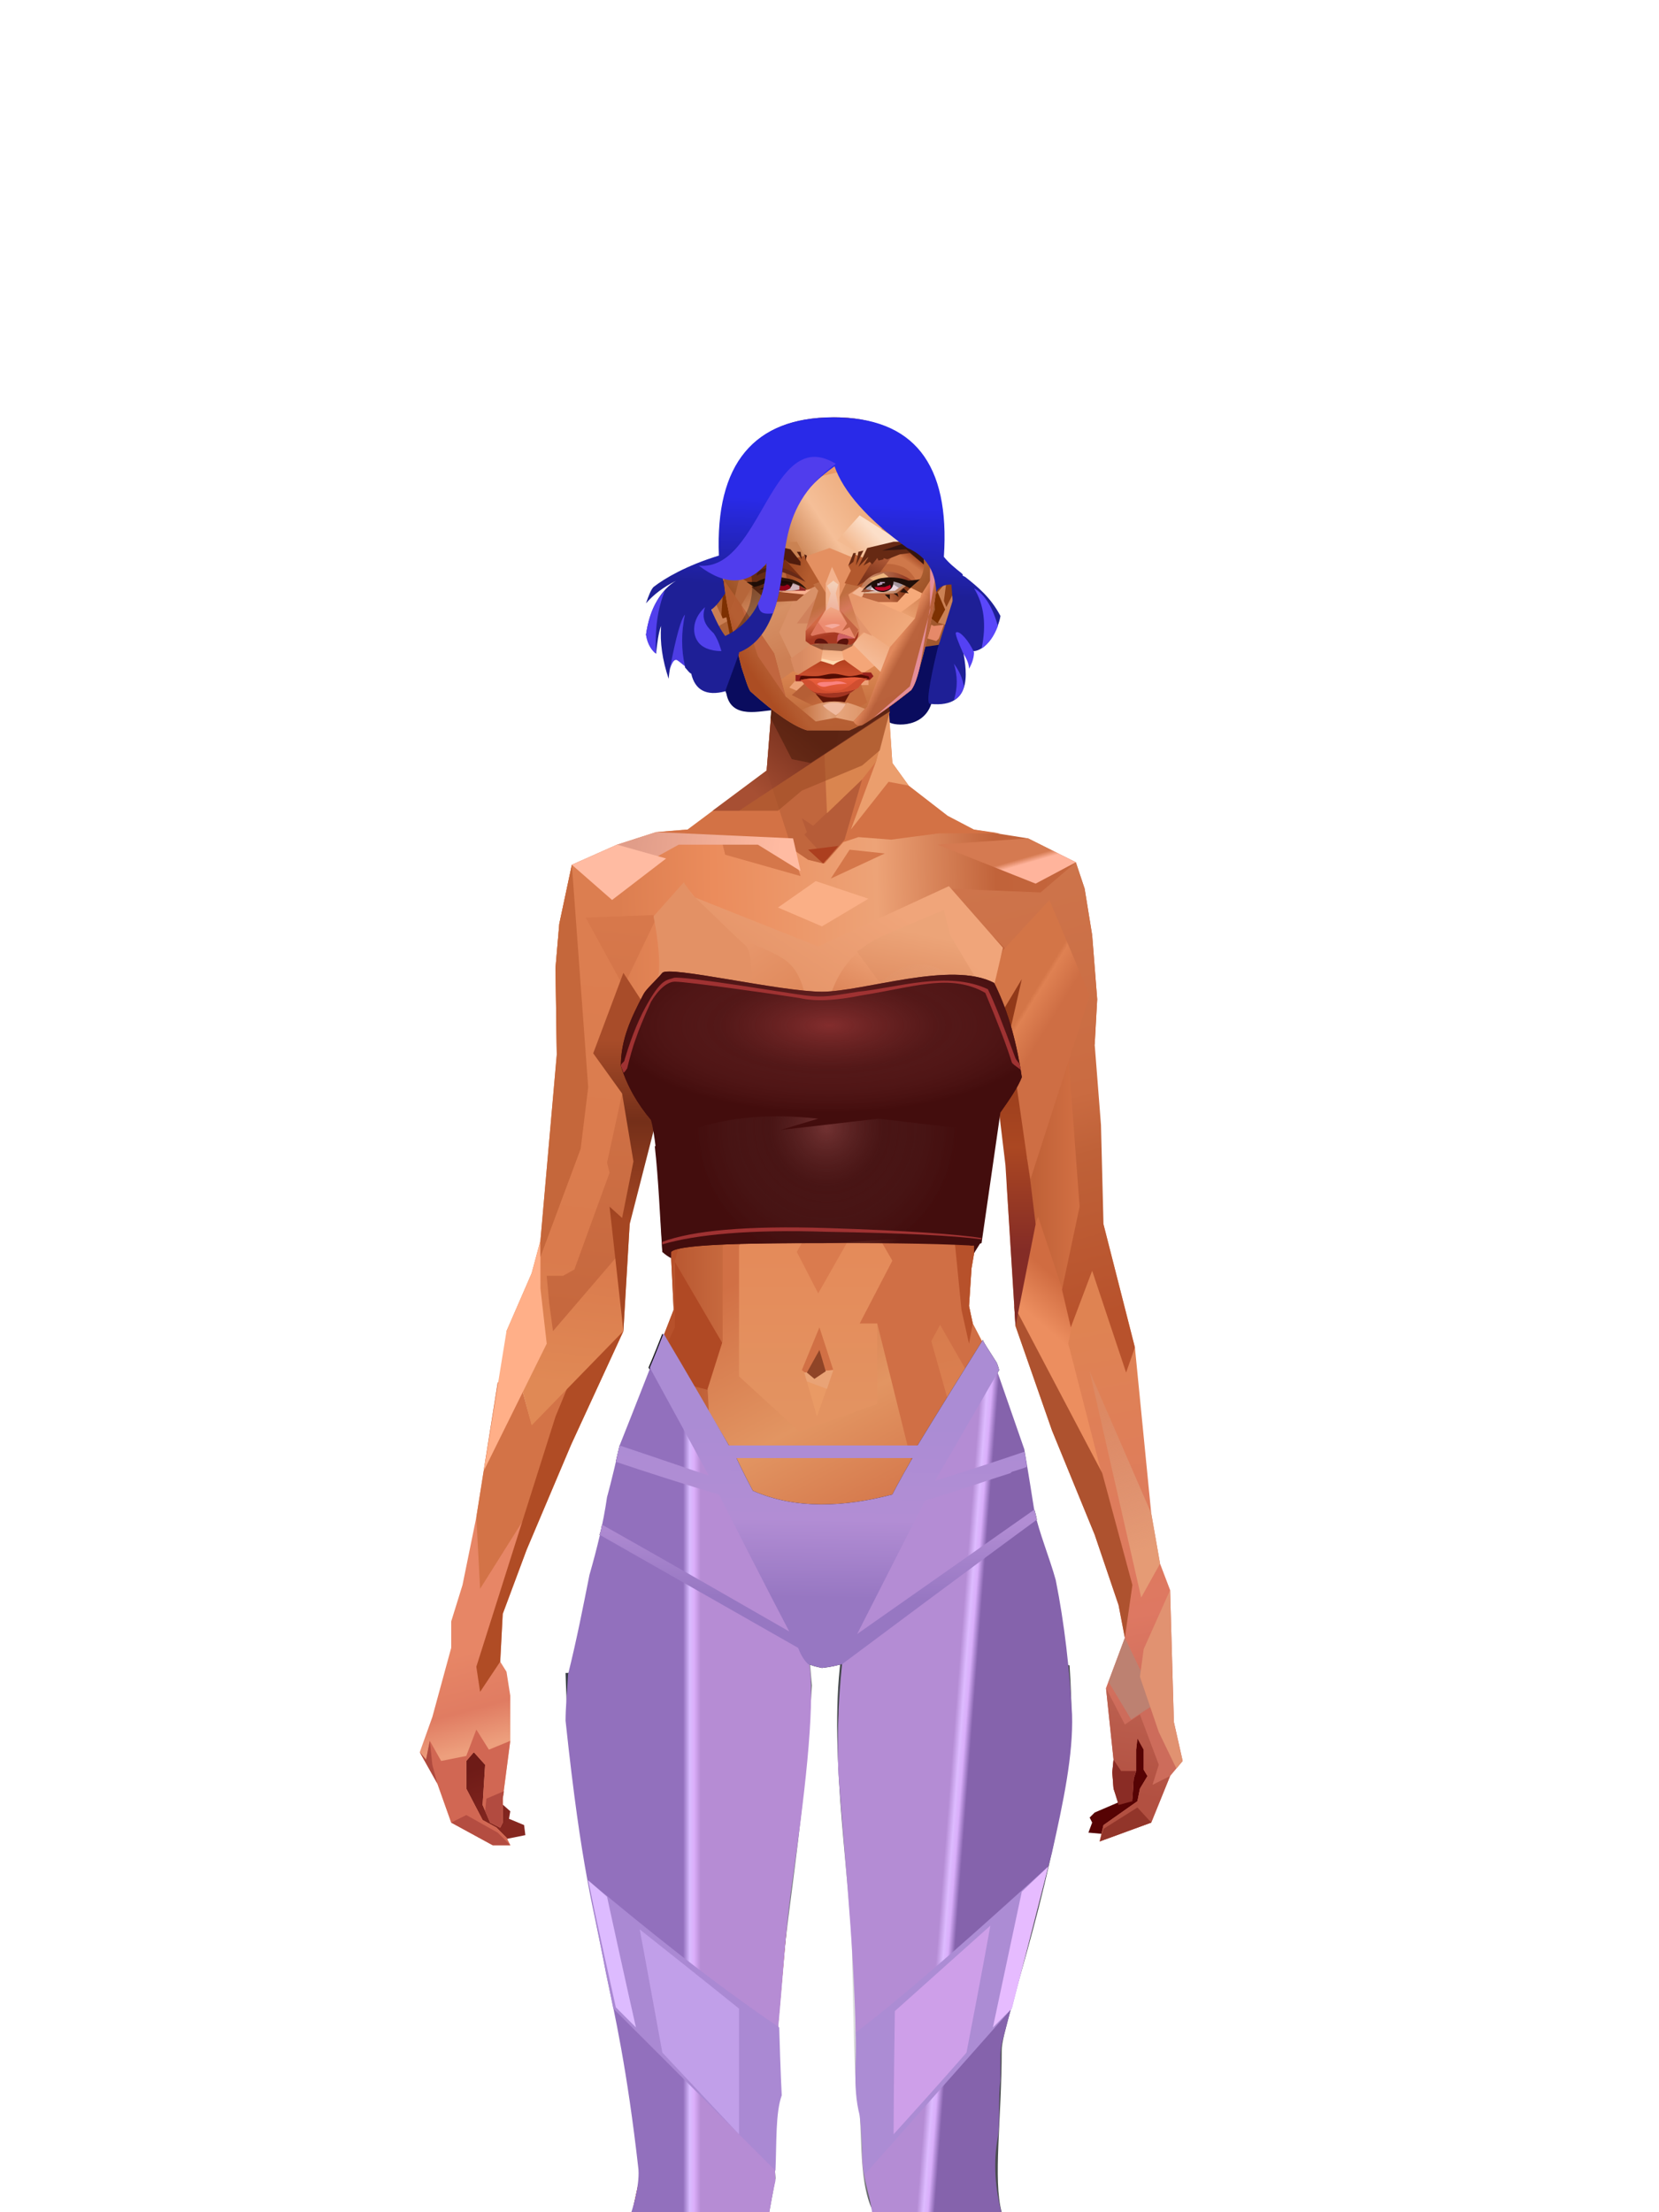 <?xml version="1.0" encoding="UTF-8"?>
<svg xmlns="http://www.w3.org/2000/svg" xmlns:xlink="http://www.w3.org/1999/xlink" width="1320px" height="1760px" viewBox="0 0 1320 1760" version="1.1">
<defs>




</defs>

<defs>
</defs>
<path d="M 581 483 C 571 509 570 532 578 552 C 582 573 606 565 616 565 C 659 573 663 575 707 574 C 708 577 734 581 741 560 C 749 533 750 502 743 469 L 581 483 Z" fill="#0a0c5e" id="id-female-5_56_hat_hair_poof_back-0">
</path>
<defs>
<linearGradient x1="100%" y1="46%" x2="12%" y2="47%" id="id-female-6.6_base_4-0">
<stop stop-color="#c5663d" offset="0%">
</stop>
<stop stop-color="#c1633a" offset="21%">
</stop>
<stop stop-color="#eda377" offset="46%">
</stop>
<stop stop-color="#eb8c5c" offset="80%">
</stop>
<stop stop-color="#dc7e50" offset="100%">
</stop>
</linearGradient>
<linearGradient x1="53%" y1="81%" x2="50%" y2="21%" id="id-female-6.6_base_4-1">
<stop stop-color="#cd6c5b" offset="0%">
</stop>
<stop stop-color="#de7862" offset="24%">
</stop>
<stop stop-color="#df8352" offset="100%">
</stop>
</linearGradient>
<linearGradient x1="52%" y1="-4%" x2="46%" y2="70%" id="id-female-6.6_base_4-2">
<stop stop-color="#be6352" offset="0%">
</stop>
<stop stop-color="#b25041" offset="100%">
</stop>
</linearGradient>
<linearGradient x1="46%" y1="43%" x2="15%" y2="43%" id="id-female-6.6_base_4-3">
<stop stop-color="#df8655" offset="0%">
</stop>
<stop stop-color="#b95831" offset="100%">
</stop>
</linearGradient>
<linearGradient x1="54%" y1="37%" x2="12%" y2="72%" id="id-female-6.6_base_4-4">
<stop stop-color="#3c050a" offset="0%">
</stop>
<stop stop-color="#9a4336" offset="100%">
</stop>
</linearGradient>
<linearGradient x1="40%" y1="14%" x2="61%" y2="85%" id="id-female-6.6_base_4-5">
<stop stop-color="#6e1b17" offset="0%">
</stop>
<stop stop-color="#852720" offset="100%">
</stop>
</linearGradient>
<linearGradient x1="27%" y1="47%" x2="91%" y2="49%" id="id-female-6.6_base_4-6">
<stop stop-color="#e19d89" offset="0%">
</stop>
<stop stop-color="#ffbba2" offset="100%">
</stop>
</linearGradient>
<linearGradient x1="47%" y1="60%" x2="49%" y2="79%" id="id-female-6.6_base_4-7">
<stop stop-color="#e78666" offset="0%">
</stop>
<stop stop-color="#e07c62" offset="60%">
</stop>
<stop stop-color="#ed9f7d" offset="100%">
</stop>
</linearGradient>
<linearGradient x1="29%" y1="56%" x2="69%" y2="53%" id="id-female-6.6_base_4-8">
<stop stop-color="#d47d53" offset="0%">
</stop>
<stop stop-color="#c86443" offset="8%">
</stop>
<stop stop-color="#d9774f" offset="18%">
</stop>
<stop stop-color="#d26b50" offset="38%">
</stop>
<stop stop-color="#d1694c" offset="65%">
</stop>
<stop stop-color="#cd6944" offset="81%">
</stop>
<stop stop-color="#be5b3f" offset="100%">
</stop>
</linearGradient>
<linearGradient x1="47%" y1="45%" x2="54%" y2="46%" id="id-female-6.6_base_4-9">
<stop stop-color="#d26a4c" offset="0%">
</stop>
<stop stop-color="#c96947" offset="62%">
</stop>
<stop stop-color="#bc5b3a" offset="77%">
</stop>
<stop stop-color="#d18459" offset="100%">
</stop>
</linearGradient>
<linearGradient x1="51%" y1="7%" x2="50%" y2="100%" id="id-female-6.6_base_4-10">
<stop stop-color="#d26c48" offset="0%">
</stop>
<stop stop-color="#e28f6d" offset="75%">
</stop>
<stop stop-color="#da876b" offset="100%">
</stop>
</linearGradient>
<linearGradient x1="51%" y1="11%" x2="49%" y2="93%" id="id-female-6.6_base_4-11">
<stop stop-color="#dc7e50" offset="0%">
</stop>
<stop stop-color="#da7b4d" offset="73%">
</stop>
<stop stop-color="#e08955" offset="100%">
</stop>
</linearGradient>
<linearGradient x1="51%" y1="-5%" x2="48%" y2="96%" id="id-female-6.6_base_4-12">
<stop stop-color="#d8794c" offset="0%">
</stop>
<stop stop-color="#c6683e" offset="100%">
</stop>
</linearGradient>
<linearGradient x1="50%" y1="19%" x2="50%" y2="69%" id="id-female-6.6_base_4-13">
<stop stop-color="#a84c29" offset="0%">
</stop>
<stop stop-color="#742f19" offset="45%">
</stop>
<stop stop-color="#a54622" offset="100%">
</stop>
</linearGradient>
<linearGradient x1="46%" y1="74%" x2="39%" y2="35%" id="id-female-6.6_base_4-14">
<stop stop-color="#b04f3a" offset="0%">
</stop>
<stop stop-color="#c6644a" offset="51%">
</stop>
<stop stop-color="#9f5738" offset="100%" stop-opacity="0">
</stop>
</linearGradient>
<linearGradient x1="46%" y1="16%" x2="49%" y2="82%" id="id-female-6.6_base_4-15">
<stop stop-color="#9b473d" offset="0%" stop-opacity="0.186">
</stop>
<stop stop-color="#5f2520" offset="100%">
</stop>
</linearGradient>
<linearGradient x1="41%" y1="19%" x2="50%" y2="100%" id="id-female-6.6_base_4-16">
<stop stop-color="#be614b" offset="0%">
</stop>
<stop stop-color="#9e4237" offset="100%">
</stop>
</linearGradient>
<linearGradient x1="50%" y1="31%" x2="45%" y2="50%" id="id-female-6.6_base_4-17">
<stop stop-color="#d06c41" offset="0%">
</stop>
<stop stop-color="#ec8e5f" offset="100%">
</stop>
</linearGradient>
<linearGradient x1="51%" y1="22%" x2="50%" y2="100%" id="id-female-6.6_base_4-18">
<stop stop-color="#b0483c" offset="0%">
</stop>
<stop stop-color="#bd6558" offset="100%">
</stop>
</linearGradient>
<linearGradient x1="49%" y1="0%" x2="50%" y2="100%" id="id-female-6.6_base_4-19">
<stop stop-color="#d47449" offset="0%">
</stop>
<stop stop-color="#e27c59" offset="100%">
</stop>
</linearGradient>
<linearGradient x1="44%" y1="15%" x2="50%" y2="100%" id="id-female-6.6_base_4-20">
<stop stop-color="#b75738" offset="0%">
</stop>
<stop stop-color="#a6503c" offset="100%">
</stop>
</linearGradient>
<linearGradient x1="52%" y1="21%" x2="49%" y2="83%" id="id-female-6.6_base_4-21">
<stop stop-color="#de7b50" offset="0%">
</stop>
<stop stop-color="#e7845d" offset="48%">
</stop>
<stop stop-color="#e28d63" offset="100%">
</stop>
</linearGradient>
<linearGradient x1="85%" y1="60%" x2="15%" y2="60%" id="id-female-6.6_base_4-22">
<stop stop-color="#d27044" offset="0%">
</stop>
<stop stop-color="#c06137" offset="100%">
</stop>
</linearGradient>
<linearGradient x1="50%" y1="-3%" x2="59%" y2="91%" id="id-female-6.6_base_4-23">
<stop stop-color="#ce754c" offset="0%">
</stop>
<stop stop-color="#ca6b41" offset="53%">
</stop>
<stop stop-color="#bf6138" offset="66%">
</stop>
<stop stop-color="#b8522c" offset="100%">
</stop>
</linearGradient>
<linearGradient x1="55%" y1="48%" x2="46%" y2="33%" id="id-female-6.6_base_4-24">
<stop stop-color="#ce6e44" offset="0%">
</stop>
<stop stop-color="#df8152" offset="86%">
</stop>
<stop stop-color="#d37547" offset="100%">
</stop>
</linearGradient>
<linearGradient x1="50%" y1="19%" x2="50%" y2="78%" id="id-female-6.6_base_4-25">
<stop stop-color="#913919" offset="0%">
</stop>
<stop stop-color="#ab4722" offset="50%">
</stop>
<stop stop-color="#842c26" offset="100%">
</stop>
</linearGradient>
<linearGradient x1="50%" y1="10%" x2="50%" y2="43%" id="id-female-6.6_base_4-26">
<stop stop-color="#c26338" offset="0%">
</stop>
<stop stop-color="#c4643b" offset="15%">
</stop>
<stop stop-color="#993e1b" offset="68%">
</stop>
<stop stop-color="#b7512b" offset="100%">
</stop>
</linearGradient>
<linearGradient x1="89%" y1="50%" x2="7%" y2="52%" id="id-female-6.6_base_4-27">
<stop stop-color="#8c371b" offset="0%">
</stop>
<stop stop-color="#b85c4d" offset="53%" stop-opacity="0.199">
</stop>
<stop stop-color="#a3451f" offset="75%">
</stop>
<stop stop-color="#8d381a" offset="100%">
</stop>
</linearGradient>
<linearGradient x1="44%" y1="70%" x2="86%" y2="30%" id="id-female-6.6_base_4-28">
<stop stop-color="#e39165" offset="0%">
</stop>
<stop stop-color="#f0a57a" offset="100%">
</stop>
</linearGradient>
<linearGradient x1="33%" y1="92%" x2="62%" y2="23%" id="id-female-6.6_base_4-29">
<stop stop-color="#c15b34" offset="0%">
</stop>
<stop stop-color="#d27347" offset="40%">
</stop>
<stop stop-color="#efa478" offset="100%">
</stop>
</linearGradient>
<linearGradient x1="35%" y1="94%" x2="47%" y2="12%" id="id-female-6.6_base_4-30">
<stop stop-color="#dc8458" offset="0%">
</stop>
<stop stop-color="#d77e53" offset="40%">
</stop>
<stop stop-color="#eca478" offset="100%">
</stop>
</linearGradient>
<linearGradient x1="50%" y1="54%" x2="27%" y2="9%" id="id-female-6.6_base_4-31">
<stop stop-color="#f7ab80" offset="0%">
</stop>
<stop stop-color="#ddab90" offset="100%" stop-opacity="0.078">
</stop>
</linearGradient>
<linearGradient x1="50%" y1="0%" x2="93%" y2="69%" id="id-female-6.6_base_4-32">
<stop stop-color="#e99a6f" offset="0%">
</stop>
<stop stop-color="#dd8557" offset="70%">
</stop>
<stop stop-color="#c56138" offset="100%">
</stop>
</linearGradient>
<linearGradient x1="36%" y1="84%" x2="25%" y2="44%" id="id-female-6.6_base_4-33">
<stop stop-color="#c98762" offset="0%" stop-opacity="0.509">
</stop>
<stop stop-color="#90492c" offset="35%" stop-opacity="0.675">
</stop>
<stop stop-color="#762e17" offset="100%" stop-opacity="0">
</stop>
</linearGradient>
<linearGradient x1="63%" y1="95%" x2="43%" y2="20%" id="id-female-6.6_base_4-34">
<stop stop-color="#d27146" offset="0%">
</stop>
<stop stop-color="#e29562" offset="46%">
</stop>
<stop stop-color="#d17045" offset="100%">
</stop>
</linearGradient>
<linearGradient x1="40%" y1="0%" x2="50%" y2="86%" id="id-female-6.6_base_4-35">
<stop stop-color="#d87c4d" offset="0%">
</stop>
<stop stop-color="#dd8253" offset="100%">
</stop>
</linearGradient>
<linearGradient x1="50%" y1="0%" x2="50%" y2="92%" id="id-female-6.6_base_4-36">
<stop stop-color="#e58656" offset="0%">
</stop>
<stop stop-color="#e39361" offset="100%">
</stop>
</linearGradient>
<linearGradient x1="33%" y1="79%" x2="21%" y2="44%" id="id-female-6.6_base_4-37">
<stop stop-color="#be6457" offset="0%">
</stop>
<stop stop-color="#983f32" offset="28%" stop-opacity="0.928">
</stop>
<stop stop-color="#762e17" offset="100%" stop-opacity="0">
</stop>
</linearGradient>
<linearGradient x1="4%" y1="47%" x2="92%" y2="45%" id="id-female-6.6_base_4-38">
<stop stop-color="#752b0f" offset="0%">
</stop>
<stop stop-color="#83391d" offset="17%" stop-opacity="0.753">
</stop>
<stop stop-color="#9e4b3d" offset="48%" stop-opacity="0.386">
</stop>
<stop stop-color="#94401f" offset="78%" stop-opacity="0.762">
</stop>
<stop stop-color="#88391a" offset="100%">
</stop>
</linearGradient>
<linearGradient x1="60%" y1="45%" x2="67%" y2="53%" id="id-female-6.6_base_4-39">
<stop stop-color="#d57a51" offset="0%">
</stop>
<stop stop-color="#ffb49c" offset="100%">
</stop>
</linearGradient>
<linearGradient x1="48%" y1="15%" x2="54%" y2="81%" id="id-female-6.6_base_4-40">
<stop stop-color="#d99776" offset="0%" stop-opacity="0.4">
</stop>
<stop stop-color="#e59b75" offset="100%">
</stop>
</linearGradient>
<linearGradient x1="47%" y1="44%" x2="50%" y2="61%" id="id-female-6.6_base_4-41">
<stop stop-color="#943b2f" offset="0%" stop-opacity="0.175">
</stop>
<stop stop-color="#61301b" offset="100%">
</stop>
</linearGradient>
<linearGradient x1="26%" y1="-7%" x2="50%" y2="96%" id="id-female-6.6_base_4-42">
<stop stop-color="#37373f" offset="0%">
</stop>
<stop stop-color="#19191d" offset="100%">
</stop>
</linearGradient>
<linearGradient x1="50%" y1="12%" x2="59%" y2="82%" id="id-female-6.6_base_4-43">
<stop stop-color="#252525" offset="0%">
</stop>
<stop stop-color="#101010" offset="100%">
</stop>
</linearGradient>
<linearGradient x1="25%" y1="-16%" x2="50%" y2="98%" id="id-female-6.6_base_4-44">
<stop stop-color="#37373f" offset="0%">
</stop>
<stop stop-color="#19191d" offset="100%">
</stop>
</linearGradient>
<linearGradient x1="75%" y1="39%" x2="50%" y2="93%" id="id-female-6.6_base_4-45">
<stop stop-color="#252525" offset="0%">
</stop>
<stop stop-color="#000000" offset="100%">
</stop>
</linearGradient>
</defs>
<g transform="translate(334,549)" id="id-female-6.6_base_4-46">
<polygon points="561 754 565 871 565 881 537 893 533 897 535 901 532 909 543 910 597 864" fill="#560304" id="id-female-6.6_base_4-47">
</polygon>
<polygon points="537 282 539 246 535 195 529 158 522 137 484 118 440 111 212 111 188 113 157 123 121 139 111 186 108 221 109 290" fill="url(#id-female-6.6_base_4-0)" id="id-female-6.6_base_4-47">
</polygon>
<polygon points="467 393 474 506 503 589 537 672 556 728 561 754 546 794 552 851 551 861 552 874 556 885 567 882 568 866 570 860 570 843 571 834 576 843 576 859 579 864 573 874 571 884 544 903 541 916 582 901 597 864 607 852 600 821 597 716 589 695 582 655 569 523 544 425" fill="url(#id-female-6.6_base_4-1)" id="id-female-6.6_base_4-47">
</polygon>
<polygon points="546 794 552 851 551 861 552 874 556 885 567 882 568 866 570 860 570 843 571 834 576 843 576 859 579 864 573 874 571 884 544 903 541 916 582 901 597 864 583 871 588 855 573 815 561 823" fill="url(#id-female-6.6_base_4-2)" id="id-female-6.6_base_4-47">
</polygon>
<polygon points="552 851 551 861 552 874 556 887 567 884 568 866 570 860 558 860" fill="#8a2c25" id="id-female-6.6_base_4-47">
</polygon>
<polygon points="544 906 541 916 582 901 571 889" fill="#92352a" id="id-female-6.6_base_4-47">
</polygon>
<polygon points="561 754 548 789 566 819 586 806" fill="#bd8171" id="id-female-6.6_base_4-47">
</polygon>
<polygon points="486 648 477 599 453 529 440 504 437 490 439 460 449 402 456 340 188 343 198 411 202 493 162 596 153 638 266 693 319 721 386 693" fill="url(#id-female-6.6_base_4-3)" id="id-female-6.6_base_4-47">
</polygon>
<polygon points="486 648 477 599 453 529 440 504 437 490 439 460 449 402 456 340 296 353 376 634" fill="#d06f45" id="id-female-6.6_base_4-47">
</polygon>
<g transform="translate(188,0)" id="id-female-6.6_base_4-56">
<polygon points="274 114 253 111 232 100 201 76 188 58 184 1 93 1 88 64 25 111 1 113 103 123 121 135 134 138 149 121 161 117 187 119 225 114" fill="#d37245" id="id-female-6.6_base_4-47">
</polygon>
<polygon points="201 76 188 58 185 12 175 57 155 111 185 73" fill="#eb9e6d" id="id-female-6.6_base_4-47">
</polygon>
<polygon points="149 1 93 1 88 64 108 126 121 135 133 138" fill="#c1663d" id="id-female-6.6_base_4-47">
</polygon>
<polygon points="116 102 120 113 118 115 136 135 150 119 164 71 125 108" fill="#b65c38" id="id-female-6.6_base_4-60">
</polygon>
<polygon points="121 127 133 138 145 124" fill="#ac3f1f" id="id-female-6.6_base_4-61">
</polygon>
<polygon points="136 98 164 71 175 57 186 17 134 51" fill="#da854f" id="id-female-6.6_base_4-62">
</polygon>
<polygon points="97 96 116 80 164 60 178 48 186 17 184 1 93 1 88 64 45 96" fill="#a14f27" opacity="0.654" id="id-female-6.6_base_4-47">
</polygon>
<polygon points="186 17 184 1 93 1 88 64 45 96 66 96" fill="url(#id-female-6.6_base_4-4)" opacity="0.467" id="id-female-6.6_base_4-47">
</polygon>
<polygon points="123 58 176 23 186 17 184 1 93 1 91 22 108 55" fill="#381404" opacity="0.434" id="id-female-6.6_base_4-47">
</polygon>
</g>
<polygon points="41 844 33 856 36 895 64 915 84 911 83 903 71 898 72 892 63 884 52 849" fill="url(#id-female-6.6_base_4-5)" id="id-female-6.6_base_4-47">
</polygon>
<polygon points="315 152 285 173 320 188 357 166" fill="#faaf86" id="id-female-6.6_base_4-67">
</polygon>
<polygon points="327 150 370 130 342 127" fill="#d5774a" id="id-female-6.6_base_4-68">
</polygon>
<polygon points="301 142 303 148 243 131 240 119 276 119" fill="#d5774a" id="id-female-6.6_base_4-69">
</polygon>
<polygon points="159 149 206 123 269 123 303 144 297 118 188 113 157 123 121 139" fill="url(#id-female-6.6_base_4-6)" id="id-female-6.6_base_4-47">
</polygon>
<polygon points="157 123 121 139 153 167 196 134" fill="#ffbba2" id="id-female-6.6_base_4-47">
</polygon>
<polygon points="89 584 77 541 62 551 45 658 34 712 25 741 25 762 10 817 0 845 14 870 25 901 58 919 72 919 69 913 61 905 50 899 37 874 37 852 43 845 52 855 50 887 56 901 64 905 66 901 66 882 72 836 72 800 69 781 64 773 66 735 85 684 121 599 162 510" fill="url(#id-female-6.6_base_4-7)" id="id-female-6.6_base_4-47">
</polygon>
<polygon points="89 584 77 541 62 551 45 658 48 715 121 599 162 510" fill="#d37347" id="id-female-6.6_base_4-47">
</polygon>
<polygon points="55 843 45 827 37 848 17 852 8 836 5 851 0 845 14 870 25 901 58 919 72 919 69 913 61 905 50 899 37 874 37 852 43 845 52 855 50 887 56 901 64 905 66 901 66 882 72 836" fill="#d16753" id="id-female-6.6_base_4-47">
</polygon>
<polygon points="53 882 52 892 56 901 64 905 66 901 66 882 67 876" fill="#b24b40" id="id-female-6.6_base_4-47">
</polygon>
<polygon points="25 901 58 919 72 919 62 909 37 895" fill="#b44d41" id="id-female-6.6_base_4-47">
</polygon>
<polygon points="160 467 145 488 108 578 45 777 48 797 64 773 66 735 85 684 121 599 162 510" fill="#b04c25" id="id-female-6.6_base_4-47">
</polygon>
<polygon points="169 1211 277 1211 282 1183 281 1150 284 1127 286 1114 285 1063 293 972 306 866 311 792 309 768 323 771 337 768 333 817 333 855 339 924 346 1008 348 1113 351 1130 353 1176 361 1211 461 1211 458 1191 456 1170 460 1133 461 1082 505 905 516 839 518 826 512 762 503 706 486 648 482 629 386 690 318 718 266 690 184 629 153 637 132 731 119 781 118 813 123 862 131 916 166 1094 176 1179" fill="url(#id-female-6.6_base_4-8)" id="id-female-6.6_base_4-47">
</polygon>
<polygon points="463 664 416 771 400 819 392 1125 359 1178 398 1204 441 1153 461 1082 505 905 516 839 518 826 515 789 490 714" fill="url(#id-female-6.6_base_4-9)" id="id-female-6.6_base_4-47">
</polygon>
<polygon points="422 1160 395 1199 365 1171 401 1149 384 1120 391 983 411 786 416 771 448 697 454 1013 445 1116 407 1149" fill="url(#id-female-6.6_base_4-10)" id="id-female-6.6_base_4-80">
</polygon>
<polygon points="121 139 111 186 108 221 109 290 96 438 89 464 69 510 89 585 162 510 167 425 162 241" fill="url(#id-female-6.6_base_4-11)" id="id-female-6.6_base_4-47">
</polygon>
<polygon points="101 466 103 488 106 510 160 447 179 359 164 232 187 184 186 179 132 181 161 234 161 321 149 376 151 384 123 461 114 466" fill="url(#id-female-6.6_base_4-12)" id="id-female-6.6_base_4-82">
</polygon>
<polygon points="96 438 89 464 69 510 51 621 101 520 96 476" fill="#ffaf88" id="id-female-6.6_base_4-47">
</polygon>
<polygon points="96 451 128 365 134 316 121 139 111 186 108 221 109 290 96 438" fill="#c5673b" id="id-female-6.6_base_4-47">
</polygon>
<polygon points="184 241 177 248 162 225 138 289 161 321 170 375 161 420 151 411 162 510 167 425 188 343" fill="url(#id-female-6.6_base_4-13)" id="id-female-6.6_base_4-47">
</polygon>
<polygon points="284 1127 286 1114 285 1063 293 972 306 866 311 792 309 768 323 771 337 768 333 817 333 855 339 924 346 1008 375 889 416 771 463 664 490 714 515 790 512 762 503 706 486 648 477 599 471 583 420 650 316 720 201 654 244 742 264 824 275 994" fill="url(#id-female-6.6_base_4-14)" id="id-female-6.6_base_4-47">
</polygon>
<polygon points="298 930 306 866 311 792 309 768 323 771 337 768 333 817 333 855 336 894 347 826 360 784 378 733 388 687 321 739 254 687 267 736 291 821" fill="url(#id-female-6.6_base_4-15)" id="id-female-6.6_base_4-47">
</polygon>
<polygon points="348 1093 348 1113 351 1130 353 1176 361 1211 461 1211 439 1155 422 1136 403 1148 429 1168 400 1202 370 1170 382 1125" fill="url(#id-female-6.6_base_4-16)" id="id-female-6.6_base_4-47">
</polygon>
<polygon points="10 855 8 836 5 851 0 845 14 870" fill="#af4a3e" id="id-female-6.6_base_4-47">
</polygon>
<polygon points="520 500 516 520 544 629 474 500 490 399" fill="url(#id-female-6.6_base_4-17)" id="id-female-6.6_base_4-90">
</polygon>
<polygon points="461 1211 458 1191 456 1170 460 1133 461 1082 439 1155 450 1211" fill="url(#id-female-6.6_base_4-18)" id="id-female-6.6_base_4-47">
</polygon>
<polygon points="220 1149 259 1115 240 1063 232 973 266 819 240 713 201 661 158 650 201 784 183 925 170 1083" fill="url(#id-female-6.6_base_4-19)" id="id-female-6.6_base_4-92">
</polygon>
<polygon points="169 1211 277 1211 282 1183 281 1150 284 1127 286 1114 286 1098 226 1211 207 1211 196 1121 173 1078 150 1014 166 1094 176 1179" fill="url(#id-female-6.6_base_4-20)" id="id-female-6.6_base_4-47">
</polygon>
<polygon points="173 1078 183 924 150 1014" fill="#c56242" id="id-female-6.6_base_4-47">
</polygon>
<polygon points="169 1211 239 1211 230 1196 204 1175 173 1150 176 1179" fill="#8e332e" opacity="0.574" id="id-female-6.6_base_4-47">
</polygon>
<polygon points="221 1130 240 1097 224 1063 224 983 240 804 217 698 190 668 212 771 212 910 190 998 181 1094" fill="url(#id-female-6.6_base_4-21)" id="id-female-6.6_base_4-92">
</polygon>
<polygon points="217 795 221 692 200 667 169 658 200 737" fill="#f09c6b" id="id-female-6.6_base_4-97">
</polygon>
<polygon points="511 476 492 419 481 447 484 356 521 274 533 417" fill="url(#id-female-6.6_base_4-22)" id="id-female-6.6_base_4-98">
</polygon>
<polygon points="569 523 544 425 542 346 537 282 539 246 535 195 529 158 522 137 494 161 419 158 471 211 516 290 525 411 511 477 518 507 535 462 562 543" fill="url(#id-female-6.6_base_4-23)" id="id-female-6.6_base_4-47">
</polygon>
<polygon points="486 389 533 243 501 167 464 207 451 247 463 265" fill="url(#id-female-6.6_base_4-24)" id="id-female-6.6_base_4-100">
</polygon>
<polygon points="473 490 474 506 503 589 537 672 556 728 561 754 567 712 543 623" fill="#ae522f" id="id-female-6.6_base_4-47">
</polygon>
<polygon points="460 328 466 378 474 506 490 425 486 392 469 274 479 230 461 260 454 251" fill="url(#id-female-6.6_base_4-25)" id="id-female-6.6_base_4-47">
</polygon>
<polygon points="440 504 437 490 439 460 449 402 456 340 458 328 325 282 188 343 198 411 202 493 162 596 157 621 161 633 169 599 173 570 204 506 202 458 217 402 286 365 321 352 353 360 422 402 431 493 437 520" fill="url(#id-female-6.6_base_4-26)" id="id-female-6.6_base_4-47">
</polygon>
<polygon points="451 385 456 340 458 328 364 340 330 308 268 343 188 343 194 379 262 368 312 343 335 340 381 368" fill="url(#id-female-6.6_base_4-27)" id="id-female-6.6_base_4-47">
</polygon>
<polygon points="286 328 306 310 330 274 453 252 464 205 421 156 317 204 219 165 210 154 188 180" fill="url(#id-female-6.6_base_4-28)" id="id-female-6.6_base_4-105">
</polygon>
<path d="M 422 195 L 405 190 C 377 190 357 198 343 214 C 329 230 322 250 323 276 C 324 301 331 320 345 333 C 365 351 384 356 405 356 C 425 356 444 347 450 342 C 454 339 457 335 460 328 C 463 323 466 317 467 308 C 469 294 466 276 457 254 L 422 195 Z" fill="url(#id-female-6.6_base_4-29)" id="id-female-6.6_base_4-106">
</path>
<path d="M 422 195 L 417 175 C 386 188 366 196 358 201 C 355 203 351 206 348 208 C 348 209 381 253 448 342 C 454 338 459 332 463 324 C 469 310 469 301 469 293 C 469 287 465 275 459 257 L 422 195 Z" fill="url(#id-female-6.6_base_4-30)" id="id-female-6.6_base_4-106">
</path>
<path d="M 375 226 C 338 253 343 276 343 284 C 343 291 353 319 371 335 C 379 342 422 349 447 331 C 468 316 472 294 458 265 C 427 221 400 208 375 226 Z" fill="url(#id-female-6.6_base_4-31)" opacity="0.282" id="id-female-6.6_base_4-106">
</path>
<path d="M 272 205 C 260 199 243 200 221 209 C 187 227 169 258 168 303 C 167 319 184 342 190 346 C 197 351 212 356 239 353 C 257 351 272 344 284 333 C 303 312 312 288 309 260 C 305 217 291 214 272 205 Z" fill="url(#id-female-6.6_base_4-32)" id="id-female-6.6_base_4-109">
</path>
<path d="M 340 285 C 333 252 328 240 326 248 C 324 254 323 263 323 276 C 324 301 331 320 345 333 C 365 351 382 356 404 356 C 425 356 444 347 450 342 C 456 337 465 325 468 308 C 472 290 465 276 463 268 C 461 263 460 259 458 255 L 442 290 L 399 304 L 366 300 L 340 285 Z" fill="url(#id-female-6.6_base_4-33)" id="id-female-6.6_base_4-106">
</path>
<path d="M 153 637 L 149 654 L 132 731 L 130 739 C 133 730 135 723 137 718 C 140 709 147 691 149 680 C 151 671 155 655 161 633 L 172 570 L 162 596 L 153 637 Z" fill="#7d362e" id="id-female-6.6_base_4-47">
</path>
<path d="M 259 203 C 254 199 240 185 217 163 L 210 153 L 186 180 C 192 211 192 231 186 239 C 175 256 168 277 168 303 C 168 324 190 352 239 344 C 252 342 274 217 259 203 Z" fill="#e39165" id="id-female-6.6_base_4-109">
</path>
<polygon points="175 565 203 550 234 558 241 520 203 455 203 507" fill="#b04924" id="id-female-6.6_base_4-113">
</polygon>
<polygon points="241 442 241 518 229 556 233 629 266 657 316 707 381 659 395 629 364 504 350 504 301 380" fill="url(#id-female-6.6_base_4-34)" id="id-female-6.6_base_4-114">
</polygon>
<polygon points="432 626 427 589 407 518 414 505 450 568 470 618" fill="url(#id-female-6.6_base_4-35)" id="id-female-6.6_base_4-115">
</polygon>
<polygon points="302 376 254 442 254 546 302 590 364 568 364 504 350 504 376 454 345 400" fill="url(#id-female-6.6_base_4-36)" id="id-female-6.6_base_4-114">
</polygon>
<polygon points="317 480 342 436 319 413 300 447" fill="#da7b4e" id="id-female-6.6_base_4-117">
</polygon>
<polygon points="304 541 318 507 329 541 314 549" fill="#d17045" id="id-female-6.6_base_4-118">
</polygon>
<polygon points="306 543 316 578 329 541" fill="#e99a65" id="id-female-6.6_base_4-119">
</polygon>
<path d="M 178 333 C 179 334 180 336 182 338 C 184 342 186 343 189 346 C 190 347 197 351 206 353 C 215 354 226 355 239 353 C 257 351 272 344 284 333 C 293 322 299 313 302 305 C 304 301 307 293 309 277 C 310 274 310 268 309 260 L 228 277 L 207 295 L 178 333 Z" fill="url(#id-female-6.6_base_4-37)" id="id-female-6.6_base_4-109">
</path>
<polygon points="306 543 308 550 324 556 329 541" fill="#e9a376" id="id-female-6.6_base_4-119">
</polygon>
<polygon points="308 543 318 525 323 542 314 548" fill="#8f4427" id="id-female-6.6_base_4-122">
</polygon>
<polygon points="152 641 162 596 176 561 185 617 214 602 246 628 323 690 404 628 423 605 454 605 470 577 477 599 482 629 388 689 337 768 323 771 309 768 259 688 175 639 142 688" fill="url(#id-female-6.6_base_4-38)" opacity="0.442" id="id-female-6.6_base_4-123">
</polygon>
<polygon points="490 154 522 137 484 118 412 123" fill="url(#id-female-6.6_base_4-39)" id="id-female-6.6_base_4-47">
</polygon>
<polygon points="573 785 588 829 602 858 607 852 600 821 597 716 576 763" fill="#e19271" id="id-female-6.6_base_4-47">
</polygon>
<polygon points="574 722 589 695 582 655 533 542" fill="url(#id-female-6.6_base_4-40)" id="id-female-6.6_base_4-47">
</polygon>
<polygon points="172 640 241 690 309 768 323 771 338 768 395 706 469 661 404 650 313 706 217 629" fill="url(#id-female-6.6_base_4-41)" opacity="0.571" id="id-female-6.6_base_4-127">
</polygon>
<g transform="translate(188,270)" id="id-female-6.6_base_4-128">
<polygon points="207 13 207 10 217 2 220 2 239 21 258 39 260 42 250 51 246 52 226 33" fill="url(#id-female-6.6_base_4-42)" id="id-female-6.6_base_4-129">
</polygon>
<polygon points="208 40 218 50 222 50 240 33 257 13 257 9 247 0 244 1 230 19 209 36" fill="url(#id-female-6.6_base_4-43)" id="id-female-6.6_base_4-130">
</polygon>
<polygon points="1 13 1 10 10 2 15 2 32 21 50 39 52 42 42 52 38 52 19 33" fill="url(#id-female-6.6_base_4-44)" id="id-female-6.6_base_4-129">
</polygon>
<polygon points="0 43 10 53 14 53 33 35 50 15 50 11 40 3 36 4 19 23 1 39" fill="url(#id-female-6.6_base_4-45)" id="id-female-6.6_base_4-130">
</polygon>
</g>
</g>
<defs>
<linearGradient x1="68%" y1="4%" x2="68%" y2="39%" id="id-female-6.8_face_4-0">
<stop stop-color="#cf915b" offset="0%">
</stop>
<stop stop-color="#a2582e" offset="100%">
</stop>
</linearGradient>
<linearGradient x1="63%" y1="29%" x2="43%" y2="65%" id="id-female-6.8_face_4-1">
<stop stop-color="#ef9d68" offset="0%">
</stop>
<stop stop-color="#ca8252" offset="100%">
</stop>
</linearGradient>
<linearGradient x1="60%" y1="73%" x2="11%" y2="32%" id="id-female-6.8_face_4-2">
<stop stop-color="#f0a97b" offset="0%">
</stop>
<stop stop-color="#e7976b" offset="100%">
</stop>
</linearGradient>
<linearGradient x1="79%" y1="15%" x2="31%" y2="87%" id="id-female-6.8_face_4-3">
<stop stop-color="#d98757" offset="0%">
</stop>
<stop stop-color="#e99f6f" offset="100%">
</stop>
</linearGradient>
<radialGradient cx="50%" cy="46%" r="72%" id="id-female-6.8_face_4-4" fx="50%" fy="46%" gradientTransform="translate(0.5,0.465) scale(0.889,1) rotate(90) scale(1,1) translate(-0.5,-0.465)">
<stop stop-color="#fbaf7c" offset="0%">
</stop>
<stop stop-color="#8e4218" offset="100%">
</stop>
</radialGradient>
<linearGradient x1="32%" y1="4%" x2="54%" y2="75%" id="id-female-6.8_face_4-5">
<stop stop-color="#b5673b" offset="0%">
</stop>
<stop stop-color="#d69065" offset="38%">
</stop>
<stop stop-color="#cd7f54" offset="100%">
</stop>
</linearGradient>
<linearGradient x1="11%" y1="50%" x2="57%" y2="50%" id="id-female-6.8_face_4-6">
<stop stop-color="#d88a61" offset="0%">
</stop>
<stop stop-color="#f4a678" offset="100%">
</stop>
</linearGradient>
<linearGradient x1="50%" y1="0%" x2="50%" y2="100%" id="id-female-6.8_face_4-7">
<stop stop-color="#df8a54" offset="0%">
</stop>
<stop stop-color="#bd693b" offset="100%">
</stop>
</linearGradient>
<linearGradient x1="50%" y1="0%" x2="50%" y2="65%" id="id-female-6.8_face_4-8">
<stop stop-color="#e8a174" offset="0%">
</stop>
<stop stop-color="#f9bb92" offset="100%">
</stop>
</linearGradient>
<linearGradient x1="93%" y1="38%" x2="20%" y2="70%" id="id-female-6.8_face_4-9">
<stop stop-color="#eba776" offset="0%">
</stop>
<stop stop-color="#f5bf98" offset="60%">
</stop>
<stop stop-color="#ca8252" offset="100%">
</stop>
</linearGradient>
<linearGradient x1="17%" y1="66%" x2="58%" y2="41%" id="id-female-6.8_face_4-10">
<stop stop-color="#f3ba91" offset="0%">
</stop>
<stop stop-color="#fcdfc9" offset="100%">
</stop>
</linearGradient>
<linearGradient x1="25%" y1="46%" x2="50%" y2="58%" id="id-female-6.8_face_4-11">
<stop stop-color="#b55e35" offset="0%">
</stop>
<stop stop-color="#c46a3c" offset="100%">
</stop>
</linearGradient>
<linearGradient x1="75%" y1="15%" x2="41%" y2="68%" id="id-female-6.8_face_4-12">
<stop stop-color="#f0aa7e" offset="0%">
</stop>
<stop stop-color="#f5bb97" offset="100%">
</stop>
</linearGradient>
<linearGradient x1="43%" y1="47%" x2="85%" y2="53%" id="id-female-6.8_face_4-13">
<stop stop-color="#903f1b" offset="0%">
</stop>
<stop stop-color="#b45c2e" offset="100%">
</stop>
</linearGradient>
<linearGradient x1="65%" y1="43%" x2="13%" y2="55%" id="id-female-6.8_face_4-14">
<stop stop-color="#7b3014" offset="0%">
</stop>
<stop stop-color="#813113" offset="100%">
</stop>
</linearGradient>
<linearGradient x1="85%" y1="61%" x2="16%" y2="50%" id="id-female-6.8_face_4-15">
<stop stop-color="#e3956c" offset="0%">
</stop>
<stop stop-color="#d0825c" offset="100%">
</stop>
</linearGradient>
<linearGradient x1="50%" y1="34%" x2="72%" y2="84%" id="id-female-6.8_face_4-16">
<stop stop-color="#c06e40" offset="0%">
</stop>
<stop stop-color="#d7795c" offset="42%">
</stop>
<stop stop-color="#d07e52" offset="59%">
</stop>
<stop stop-color="#db885d" offset="100%">
</stop>
</linearGradient>
<linearGradient x1="50%" y1="50%" x2="50%" y2="78%" id="id-female-6.8_face_4-17">
<stop stop-color="#f3b28c" offset="0%">
</stop>
<stop stop-color="#ec8c70" offset="100%">
</stop>
</linearGradient>
<linearGradient x1="36%" y1="33%" x2="50%" y2="71%" id="id-female-6.8_face_4-18">
<stop stop-color="#d26945" offset="0%">
</stop>
<stop stop-color="#a63821" offset="100%">
</stop>
</linearGradient>
<linearGradient x1="0%" y1="50%" x2="100%" y2="50%" id="id-female-6.8_face_4-19">
<stop stop-color="#c46f40" offset="0%">
</stop>
<stop stop-color="#df9f77" offset="42%">
</stop>
<stop stop-color="#c36f3f" offset="100%">
</stop>
</linearGradient>
<linearGradient x1="50%" y1="57%" x2="-8%" y2="54%" id="id-female-6.8_face_4-20">
<stop stop-color="#9c4a26" offset="0%">
</stop>
<stop stop-color="#662a11" offset="100%">
</stop>
</linearGradient>
<linearGradient x1="14%" y1="61%" x2="23%" y2="56%" id="id-female-6.8_face_4-21">
<stop stop-color="#ab4b21" offset="0%">
</stop>
<stop stop-color="#b45c31" offset="100%">
</stop>
</linearGradient>
<linearGradient x1="48%" y1="50%" x2="55%" y2="57%" id="id-female-6.8_face_4-22">
<stop stop-color="#e1885b" offset="0%">
</stop>
<stop stop-color="#b8603b" offset="100%">
</stop>
</linearGradient>
<linearGradient x1="50%" y1="0%" x2="43%" y2="121%" id="id-female-6.8_face_4-23">
<stop stop-color="#f3d2ba" offset="0%">
</stop>
<stop stop-color="#eeab96" offset="100%">
</stop>
</linearGradient>
<linearGradient x1="100%" y1="37%" x2="80%" y2="57%" id="id-female-6.8_face_4-24">
<stop stop-color="#9e421e" offset="0%">
</stop>
<stop stop-color="#cf784a" offset="100%">
</stop>
</linearGradient>
<linearGradient x1="55%" y1="43%" x2="43%" y2="53%" id="id-female-6.8_face_4-25">
<stop stop-color="#be663b" offset="0%">
</stop>
<stop stop-color="#b3592e" offset="100%">
</stop>
</linearGradient>
<linearGradient x1="72%" y1="4%" x2="28%" y2="76%" id="id-female-6.8_face_4-26">
<stop stop-color="#b15a37" offset="0%">
</stop>
<stop stop-color="#7d341b" offset="100%">
</stop>
</linearGradient>
<linearGradient x1="22%" y1="50%" x2="83%" y2="50%" id="id-female-6.8_face_4-27">
<stop stop-color="#c2805e" offset="0%">
</stop>
<stop stop-color="#903a22" offset="100%">
</stop>
</linearGradient>
<linearGradient x1="82%" y1="54%" x2="50%" y2="59%" id="id-female-6.8_face_4-28">
<stop stop-color="#843818" offset="0%">
</stop>
<stop stop-color="#ba663f" offset="100%">
</stop>
</linearGradient>
<linearGradient x1="25%" y1="53%" x2="75%" y2="52%" id="id-female-6.8_face_4-29">
<stop stop-color="#e1bb9f" offset="0%">
</stop>
<stop stop-color="#c08666" offset="100%">
</stop>
</linearGradient>
<linearGradient x1="50%" y1="0%" x2="50%" y2="80%" id="id-female-6.8_face_4-30">
<stop stop-color="#b2401e" offset="0%">
</stop>
<stop stop-color="#c84d2c" offset="100%">
</stop>
</linearGradient>
<linearGradient x1="50%" y1="0%" x2="50%" y2="100%" id="id-female-6.8_face_4-31">
<stop stop-color="#ec5f3d" offset="0%">
</stop>
<stop stop-color="#d65032" offset="100%">
</stop>
</linearGradient>
<linearGradient x1="109%" y1="50%" x2="23%" y2="43%" id="id-female-6.8_face_4-32">
<stop stop-color="#b55d33" offset="0%">
</stop>
<stop stop-color="#c18055" offset="100%">
</stop>
</linearGradient>
</defs>
<g transform="translate(561,332)" id="id-female-6.8_face_4-33">
<g transform="translate(172,115)" id="id-female-6.8_face_4-34">
<polygon points="14 1 18 0 25 8 27 21 24 41 14 66 0 68" fill="url(#id-female-6.8_face_4-0)" id="id-female-6.8_face_4-35">
</polygon>
<polygon points="12 48 19 50 23 42 26 24 20 12 12 22" fill="#cb8154" id="id-female-6.8_face_4-36">
</polygon>
<polygon points="11 21 17 10 20 5 24 7 26 24 20 36 18 31 20 16 9 29" fill="#8e4015" id="id-female-6.8_face_4-37">
</polygon>
<polygon points="10 28 11 38 8 45 13 49 19 38 13 24" fill="#7d3102" id="id-female-6.8_face_4-38">
</polygon>
<polygon points="12 18 17 17 18 9" fill="#5b1c00" id="id-female-6.8_face_4-39">
</polygon>
<polygon points="18 50 10 51 8 50 5 61 12 63 14 61" fill="#e68969" id="id-female-6.8_face_4-40">
</polygon>
</g>
<g transform="translate(0,113)" id="id-female-6.8_face_4-41">
<polygon points="13 0 5 0 0 13 4 36 13 63 25 67" fill="#d07c59" id="id-female-6.8_face_4-42">
</polygon>
<polygon points="5 9 0 13 4 36 13 63 25 67 13 24" fill="#ca7f53" id="id-female-6.8_face_4-42">
</polygon>
<polygon points="18 46 14 47 7 32 11 26 4 9 6 5 16 20 17 29" fill="#ab5e32" id="id-female-6.8_face_4-44">
</polygon>
<polygon points="13 62 20 62 18 49 11 53" fill="#ae6135" id="id-female-6.8_face_4-45">
</polygon>
<polygon points="25 68 13 63 20 62 17 46 14 47 13 44 14 29 17 26 14 22 10 19 10 11 17 20" fill="#7d3001" id="id-female-6.8_face_4-46">
</polygon>
<polygon points="13 9 4 3 5 0 12 0" fill="#e19b77" id="id-female-6.8_face_4-47">
</polygon>
</g>
<path d="M 29 199 C 21 167 16 144 15 130 C 4 44 33 0 103 0 C 180 0 191 63 186 119 C 183 157 173 191 170 202 C 169 206 167 213 164 217 C 143 234 127 244 115 249 L 81 249 C 71 246 56 236 36 218 C 34 215 32 208 29 199 Z" fill="#d1865a" opacity="0.966" id="id-female-6.8_face_4-48">
</path>
<polygon points="36 106 25 118 37 39 104 9 160 39 166 105 106 122" fill="url(#id-female-6.8_face_4-1)" id="id-female-6.8_face_4-49">
</polygon>
<polygon points="120 178 110 136 130 128 178 139 169 176 139 192" fill="url(#id-female-6.8_face_4-2)" id="id-female-6.8_face_4-50">
</polygon>
<polygon points="169 161 135 146 164 134 176 140" fill="#f6aa7a" id="id-female-6.8_face_4-51">
</polygon>
<polygon points="169 161 156 155 176 140" fill="url(#id-female-6.8_face_4-3)" id="id-female-6.8_face_4-51">
</polygon>
<path d="M 19 155 C 17 145 16 137 15 130 C 4 44 33 0 103 0 C 180 0 191 63 186 119 C 185 128 184 136 183 145 L 148 128 L 142 124 L 162 99 C 162 80 157 59 148 36 C 125 28 107 26 95 28 C 83 31 66 39 45 53 L 39 91 L 28 114 L 42 106 L 19 155 Z" fill="url(#id-female-6.8_face_4-4)" opacity="0.966" id="id-female-6.8_face_4-48">
</path>
<polygon points="77 145 37 128 23 149 57 218 88 200" fill="url(#id-female-6.8_face_4-5)" id="id-female-6.8_face_4-54">
</polygon>
<polygon points="69 192 59 171 70 146 85 132 94 140 87 186" fill="#d99168" id="id-female-6.8_face_4-55">
</polygon>
<polygon points="85 180 68 192 72 205 130 208 138 197 114 170" fill="url(#id-female-6.8_face_4-6)" id="id-female-6.8_face_4-56">
</polygon>
<polygon points="74 204 70 202 57 211 76 239 132 235 143 205 136 197 125 204" fill="url(#id-female-6.8_face_4-7)" id="id-female-6.8_face_4-57">
</polygon>
<polygon points="91 200 95 178 107 178 112 200" fill="url(#id-female-6.8_face_4-8)" id="id-female-6.8_face_4-58">
</polygon>
<path d="M 38 101 L 64 86 C 69 68 73 57 76 53 C 79 50 94 46 119 41 L 151 70 L 126 114 L 81 113 L 73 99 L 38 101 Z" fill="url(#id-female-6.8_face_4-9)" id="id-female-6.8_face_4-59">
</path>
<polygon points="156 99 123 78 105 98 127 111" fill="url(#id-female-6.8_face_4-10)" id="id-female-6.8_face_4-60">
</polygon>
<polygon points="91 200 93 192 102 194 110 193 112 200" fill="#ffd9b0" id="id-female-6.8_face_4-58">
</polygon>
<polygon points="74 218 67 215 74 207 130 206 130 213 119 213" fill="#eda177" id="id-female-6.8_face_4-62">
</polygon>
<polygon points="80 211 69 221 89 231 120 232 129 227 123 209" fill="url(#id-female-6.8_face_4-11)" id="id-female-6.8_face_4-63">
</polygon>
<polygon points="141 204 117 180 128 170 150 185" fill="url(#id-female-6.8_face_4-12)" id="id-female-6.8_face_4-64">
</polygon>
<polygon points="28 151 39 132 64 125 49 107 32 109 23 145" fill="#b6663a" id="id-female-6.8_face_4-65">
</polygon>
<polygon points="80 110 93 132 80 138 34 131 27 127 44 119" fill="url(#id-female-6.8_face_4-13)" id="id-female-6.8_face_4-66">
</polygon>
<polygon points="30 117 27 127 45 106 61 121 79 130 56 105 40 104" fill="url(#id-female-6.8_face_4-14)" id="id-female-6.8_face_4-67">
</polygon>
<polygon points="91 140 73 164 89 164 121 175 126 171 133 174 113 148" fill="url(#id-female-6.8_face_4-15)" id="id-female-6.8_face_4-68">
</polygon>
<polygon points="84 181 93 185 109 186 117 182 120 177" fill="#642c18" opacity="0.599" id="id-female-6.8_face_4-69">
</polygon>
<polygon points="123 135 114 141 123 168 123 174 117 180 81 173 80 170 81 166 90 138 86 133 101 127" fill="url(#id-female-6.8_face_4-16)" id="id-female-6.8_face_4-70">
</polygon>
<polygon points="79 111 99 104 121 113 107 143 98 143" fill="#e49061" id="id-female-6.8_face_4-71">
</polygon>
<polygon points="101 119 96 132 96 153 83 175 120 176 107 154 107 132" fill="url(#id-female-6.8_face_4-17)" id="id-female-6.8_face_4-72">
</polygon>
<polygon points="90 163 83 175 99 175" fill="#df765d" id="id-female-6.8_face_4-72">
</polygon>
<path d="M 80 170 L 80 178 L 84 181 L 90 180 L 109 180 L 116 181 C 118 180 120 178 121 176 C 122 174 122 172 122 170 L 119 176 C 114 174 109 172 103 171 C 98 171 92 172 85 174 L 84 173 L 95 154 L 93 156 L 80 170 Z" fill="url(#id-female-6.8_face_4-18)" id="id-female-6.8_face_4-74">
</path>
<path d="M 105 179 C 106 177 109 176 111 176 C 113 176 116 176 119 176 C 115 174 111 173 107 172 C 106 172 105 174 105 179 Z" fill="#ce6065" id="id-female-6.8_face_4-74">
</path>
<path d="M 87 180 L 98 180 C 96 177 94 176 91 176 C 89 176 87 177 87 180 Z" fill="#60140d" id="id-female-6.8_face_4-76">
</path>
<path d="M 105 180 L 113 181 C 115 178 114 176 112 176 C 109 176 106 177 105 180 Z" fill="#5b120b" id="id-female-6.8_face_4-77">
</path>
<polygon points="88 220 94 227 111 227 116 218" fill="#621608" id="id-female-6.8_face_4-78">
</polygon>
<path d="M 76 233 C 85 229 94 226 103 226 C 112 226 121 229 130 233 L 117 246 L 86 246 L 76 233 Z" fill="url(#id-female-6.8_face_4-19)" id="id-female-6.8_face_4-79">
</path>
<path d="M 113 227 C 117 228 122 230 130 233 L 117 246 L 101 242 L 113 227 Z" fill="#f5b78e" opacity="0.499" id="id-female-6.8_face_4-79">
</path>
<path d="M 94 229 C 99 227 100 227 105 227 C 107 227 109 228 112 228 C 109 233 106 236 104 237 C 96 232 93 229 94 229 Z" fill="#f0ba9f" id="id-female-6.8_face_4-79">
</path>
<polygon points="80 140 73 146 51 147 37 135 46 132 51 138 73 140" fill="url(#id-female-6.8_face_4-20)" id="id-female-6.8_face_4-82">
</polygon>
<path d="M 26 119 L 39 110 L 50 111 L 53 114 L 57 114 L 57 112 L 60 114 L 63 114 L 63 113 L 67 116 L 76 118 L 76 115 L 68 105 C 63 104 59 103 55 102 C 52 102 46 101 39 101 L 26 115 L 26 119 Z" fill="#501c0d" id="id-female-6.8_face_4-83">
</path>
<polygon points="26 119 39 110 43 107 57 105 39 101 26 115" fill="#220f06" id="id-female-6.8_face_4-83">
</polygon>
<polygon points="77 113 73 107 76 107" fill="#501c0d" id="id-female-6.8_face_4-85">
</polygon>
<polygon points="80 114 79 109 81 110" fill="#501c0d" id="id-female-6.8_face_4-86">
</polygon>
<path d="M 29 199 C 21 167 16 144 15 130 C 15 129 28 148 55 188 L 64 222 L 88 242 L 104 239 L 118 242 L 129 230 C 154 219 166 214 164 217 C 143 234 127 244 115 249 L 81 249 C 71 246 56 236 36 218 C 34 215 32 208 29 199 Z" fill="url(#id-female-6.8_face_4-21)" opacity="0.966" id="id-female-6.8_face_4-48">
</path>
<path d="M 118 242 L 129 230 L 147 183 L 167 160 L 172 141 L 186 119 C 183 157 173 191 170 202 C 169 206 167 213 164 217 C 145 232 132 241 125 245 C 122 246 120 245 118 242 Z" fill="url(#id-female-6.8_face_4-22)" opacity="0.966" id="id-female-6.8_face_4-48">
</path>
<polygon points="42 190 29 150 55 188 64 222" fill="#c1673f" opacity="0.966" id="id-female-6.8_face_4-48">
</polygon>
<path d="M 182 70 C 184 81 184 98 184 122 C 176 168 172 195 170 202 C 169 206 167 213 164 217 C 150 228 140 235 134 239 L 163 214 L 179 154 L 179 108 L 175 113 L 168 106 L 182 70 Z" fill="#e58f9b" opacity="0.966" id="id-female-6.8_face_4-48">
</path>
<path d="M 95 166 L 101 168 C 107 166 108 165 107 165 C 104 164 100 164 95 166 Z" fill="#f5aa9c" id="id-female-6.8_face_4-91">
</path>
<polygon points="107 154 100 151 96 154 100 140 97 134 102 130 106 133 104 140" fill="url(#id-female-6.8_face_4-23)" id="id-female-6.8_face_4-92">
</polygon>
<polygon points="108 154 122 169 119 175 115 167 109 170 113 164" fill="#c56443" id="id-female-6.8_face_4-93">
</polygon>
<path d="M 166 131 C 169 130 171 129 172 127 C 173 125 174 121 175 115 L 164 104 L 151 105 L 137 122 L 166 131 Z" fill="url(#id-female-6.8_face_4-24)" id="id-female-6.8_face_4-94">
</path>
<polygon points="123 135 117 140 124 143 131 139" fill="#f3b693" id="id-female-6.8_face_4-95">
</polygon>
<path d="M 111 132 L 124 135 L 168 130 C 165 125 162 121 157 119 C 152 117 147 116 139 117 L 119 109 L 114 118 L 116 122 L 111 132 Z" fill="url(#id-female-6.8_face_4-25)" id="id-female-6.8_face_4-96">
</path>
<polygon points="121 134 134 113 150 109 138 125" fill="url(#id-female-6.8_face_4-26)" id="id-female-6.8_face_4-97">
</polygon>
<path d="M 124 135 C 128 128 134 124 142 123 C 150 122 158 125 168 132 L 124 135 Z" fill="url(#id-female-6.8_face_4-27)" id="id-female-6.8_face_4-98">
</path>
<polygon points="125 143 138 147 153 147 165 134 158 130 127 138" fill="url(#id-female-6.8_face_4-28)" id="id-female-6.8_face_4-99">
</polygon>
<path d="M 128 135 L 126 139 L 151 140 L 160 134 C 155 130 150 128 145 128 C 140 128 134 131 128 135 Z" fill="#e9d5df" id="id-female-6.8_face_4-100">
</path>
<path d="M 130 140 L 133 135 L 150 133 L 156 137 L 160 134 C 155 130 149 128 142 129 C 135 130 130 133 126 139 L 130 140 Z" fill="#000000" opacity="0.295" id="id-female-6.8_face_4-101">
</path>
<polygon points="124 140 143 140 152 140 160 134 158 133 151 138 128 139" fill="url(#id-female-6.8_face_4-29)" id="id-female-6.8_face_4-102">
</polygon>
<polygon points="129 135 128 137 136 138 129 139 124 139 125 138" fill="#9d5133" id="id-female-6.8_face_4-103">
</polygon>
<polygon points="134 130 131 128 142 124 146 127" fill="#edb57f" id="id-female-6.8_face_4-104">
</polygon>
<path d="M 132 134 C 134 137 137 139 142 139 C 148 138 150 135 150 130 C 145 129 141 129 138 129 C 136 130 134 131 132 134 Z" fill="#200c09" id="id-female-6.8_face_4-105">
</path>
<path d="M 135 135 C 135 137 137 138 142 138 C 147 137 149 136 147 133 C 147 134 145 134 143 135 C 141 135 138 135 135 135 Z" fill="#bf0526" id="id-female-6.8_face_4-105">
</path>
<polygon points="139 132 137 132 137 134 141 133 141 132 143 132 143 131 139 131" fill="#b49ebb" id="id-female-6.8_face_4-107">
</polygon>
<path d="M 125 138 C 132 133 138 130 144 130 C 150 130 156 132 163 136 L 171 129 L 162 130 C 154 127 147 127 140 128 C 134 129 129 133 125 138 Z" fill="#200f09" id="id-female-6.8_face_4-108">
</path>
<polygon points="147 145 147 141 143 141" fill="#2d130a" id="id-female-6.8_face_4-109">
</polygon>
<polygon points="150 140 154 143 153 140" fill="#2d130a" id="id-female-6.8_face_4-110">
</polygon>
<polygon points="155 139 162 140 158 136 157 137" fill="#2d130a" id="id-female-6.8_face_4-111">
</polygon>
<polygon points="122 119 130 111 126 118 131 115 133 117 137 112 138 114 142 113 142 112 145 113 155 109 163 108 174 117 174 112 162 99 150 99 129 104" fill="#662913" id="id-female-6.8_face_4-112">
</polygon>
<polygon points="160 105 174 117 174 112 162 99 141 106" fill="#36150e" id="id-female-6.8_face_4-112">
</polygon>
<polygon points="77 210 72 210 72 205 79 205 125 203 132 203 134 206 131 209" fill="#97211c" id="id-female-6.8_face_4-114">
</polygon>
<polygon points="77 209 75 209 76 206 102 200 130 206 131 208" fill="#530c03" id="id-female-6.8_face_4-115">
</polygon>
<path d="M 74 205 C 80 206 84 206 88 206 C 93 206 97 204 102 204 C 107 204 111 206 115 206 C 118 206 122 205 126 204 C 121 200 116 197 111 193 C 110 193 106 194 102 197 C 96 195 93 194 92 194 C 87 197 80 201 74 205 Z" fill="url(#id-female-6.8_face_4-30)" id="id-female-6.8_face_4-116">
</path>
<path d="M 76 209 C 79 211 86 224 103 223 C 119 222 123 211 129 208 C 117 206 117 207 101 208 C 94 209 90 206 76 209 Z" fill="#a13421" id="id-female-6.8_face_4-117">
</path>
<path d="M 76 209 C 78 210 80 215 86 218 C 90 221 118 219 122 215 C 124 212 127 209 129 208 C 117 206 117 207 101 208 C 94 209 90 206 76 209 Z" fill="url(#id-female-6.8_face_4-31)" id="id-female-6.8_face_4-117">
</path>
<path d="M 76 209 C 78 210 80 215 86 218 C 90 221 118 219 122 215 C 124 212 127 209 129 208 C 117 206 118 217 102 218 C 85 219 90 206 76 209 Z" fill="#d04e2f" id="id-female-6.8_face_4-117">
</path>
<path d="M 89 212 C 91 214 94 215 97 214 C 101 213 106 212 113 212 C 109 210 106 210 104 210 C 99 211 96 210 91 211 C 90 211 90 212 89 212 Z" fill="#fa827f" id="id-female-6.8_face_4-120">
</path>
<polygon points="50 128 50 122 64 123 65 128" fill="url(#id-female-6.8_face_4-32)" id="id-female-6.8_face_4-121">
</polygon>
<path d="M 41 126 C 47 123 52 121 57 122 C 62 123 70 126 80 131 C 72 123 63 119 54 119 C 46 120 41 122 41 126 Z" fill="#662917" id="id-female-6.8_face_4-122">
</path>
<polygon points="60 139 79 141 84 137" fill="#f8b291" id="id-female-6.8_face_4-123">
</polygon>
<polygon points="69 138 80 138 80 137 75 134 75 137" fill="#902727" id="id-female-6.8_face_4-124">
</polygon>
<path d="M 47 132 L 50 138 C 56 138 60 139 63 138 C 66 138 70 138 75 137 C 75 136 75 135 75 134 C 71 130 65 129 61 128 C 56 127 51 129 47 132 Z" fill="#d2b3b9" id="id-female-6.8_face_4-125">
</path>
<path d="M 53 131 C 54 135 56 138 61 138 C 66 138 69 136 70 131 C 66 129 62 128 60 128 C 58 128 56 129 53 131 Z" fill="#250b06" id="id-female-6.8_face_4-126">
</path>
<path d="M 57 133 C 55 134 54 135 55 135 C 56 137 58 138 61 138 C 64 138 66 137 68 136 C 68 135 67 133 65 133 C 63 135 60 134 57 133 Z" fill="#920017" id="id-female-6.8_face_4-126">
</path>
<path d="M 47 132 L 49 136 C 54 133 57 132 58 132 C 71 131 75 135 75 134 C 71 130 65 129 61 128 C 56 127 51 129 47 132 Z" fill="#000000" opacity="0.3" id="id-female-6.8_face_4-125">
</path>
<polygon points="57 132 57 130 60 130 60 132" fill="#bda7a9" id="id-female-6.8_face_4-129">
</polygon>
<path d="M 33 131 L 39 135 L 43 134 C 50 131 56 129 61 130 C 66 130 72 132 81 137 C 77 132 72 129 64 128 C 56 126 48 127 41 131 L 33 131 Z" fill="#2c1309" id="id-female-6.8_face_4-130">
</path>
<polygon points="43 137 47 135 50 137" fill="#3a180f" id="id-female-6.8_face_4-131">
</polygon>
<polygon points="50 139 50 143 53 139" fill="#3a180f" id="id-female-6.8_face_4-132">
</polygon>
<polygon points="55 140 58 140 55 145" fill="#3a180f" id="id-female-6.8_face_4-133">
</polygon>
<polygon points="122 107 126 106 120 118" fill="#662913" id="id-female-6.8_face_4-134">
</polygon>
<polygon points="118 108 120 108 118 115 114 118" fill="#662913" id="id-female-6.8_face_4-135">
</polygon>
</g>
<defs>
<linearGradient x1="33%" y1="59%" x2="66%" y2="64%" id="id-female-10_ripped_tights-0">
<stop stop-color="#050e15" offset="0%" stop-opacity="0.81">
</stop>
<stop stop-color="#040d13" offset="11%" stop-opacity="0.379">
</stop>
<stop stop-color="#040d13" offset="19%" stop-opacity="0.151">
</stop>
<stop stop-color="#040d13" offset="28%" stop-opacity="0.329">
</stop>
<stop stop-color="#040b10" offset="41%" stop-opacity="0.741">
</stop>
<stop stop-color="#03090e" offset="59%" stop-opacity="0.74">
</stop>
<stop stop-color="#03080b" offset="70%" stop-opacity="0.221">
</stop>
<stop stop-color="#03070b" offset="79%" stop-opacity="0.133">
</stop>
<stop stop-color="#02070b" offset="89%" stop-opacity="0.332">
</stop>
<stop stop-color="#020609" offset="100%" stop-opacity="0.712">
</stop>
</linearGradient>
</defs>
<g transform="translate(450,1060)" id="id-female-10_ripped_tights-1">
<path d="M 315 72 C 331 189 359 253 401 265 C 402 281 403 298 402 314 C 394 426 347 550 347 571 C 347 626 340 674 347 700 L 347 700 L 245 700 C 231 673 238 628 231 601 C 229 568 229 533 228 499 C 228 446 209 336 219 260 C 246 202 278 140 315 72 Z M 86 54 L 194 258 C 194 258 195 269 196 281 C 188 416 173 470 169 554 C 169 578 171 579 171 604 C 166 624 165 646 167 673 L 167 673 L 162 700 L 53 700 C 56 692 58 681 60 667 C 32 461 4 415 0 271 C 40 271 69 199 86 54 L 86 54 Z M 104 605 L 98 619 L 106 655 L 128 654 L 129 633 L 104 605 Z M 122 575 L 115 585 L 110 601 L 127 616 L 122 575 Z M 117 495 L 103 497 L 103 514 L 109 512 L 104 520 L 106 536 L 116 536 L 117 512 L 117 495 Z M 115 420 L 97 423 L 100 480 L 117 471 L 117 446 L 101 445 L 116 432 L 115 420 Z M 305 370 L 305 380 L 332 392 L 307 396 L 311 435 L 347 444 L 347 428 L 329 425 L 347 420 L 347 404 L 347 377 L 305 370 Z M 109 383 L 99 383 L 98 407 L 110 407 L 109 383 Z M 110 346 L 102 350 L 98 375 L 110 369 L 110 346 Z" fill="url(#id-female-10_ripped_tights-0)" id="id-female-10_ripped_tights-2">
</path>
<path d="M 77 1 C 77 1 95 31 130 90 L 130 90 L 280 90 C 280 90 297 62 332 6 C 332 6 332 6 332 6 L 332 6 C 332 7 336 13 343 24 C 343 24 344 26 345 30 L 345 30 L 294 118 C 294 118 318 111 365 95 C 365 95 366 99 367 107 C 367 107 367 107 367 107 L 367 107 C 365 108 361 109 355 111 L 354 112 C 341 116 318 124 286 134 C 286 134 268 169 232 240 C 232 240 279 207 373 141 C 373 141 374 144 375 149 C 375 149 323 187 220 264 C 215 265 213 266 204 267 C 199 266 196 265 193 264 C 189 260 187 256 185 251 L 185 251 L 27 161 C 27 161 28 159 29 153 C 29 153 79 181 178 238 C 178 238 159 202 122 129 C 122 129 94 121 40 103 L 40 103 L 40 103 C 40 103 41 98 43 90 C 43 90 67 98 114 114 L 114 114 L 66 28 C 66 28 70 19 77 1 Z M 276 100 C 276 100 276 100 276 100 L 276 100 C 273 100 226 100 136 100 C 136 100 140 109 149 126 C 183 141 222 139 260 129 C 260 129 265 119 276 100 Z" fill="#131415" id="id-female-10_ripped_tights-2">
</path>
<g transform="translate(42,179)" fill="#bfbfbf" fill-opacity="0.193" id="id-female-10_ripped_tights-4">
<path d="M 239 132 C 231 134 226 136 226 136 C 224 107 223 92 223 92 L 230 57 C 236 107 239 132 239 132 Z" id="id-female-10_ripped_tights-5">
</path>
<path d="M 232 190 C 242 191 254 193 254 193 C 254 202 254 211 254 218 C 205 401 221 458 221 458 C 210 418 205 379 205 342 C 209 321 230 273 232 190 Z" id="id-female-10_ripped_tights-6">
</path>
<path d="M 44 266 C 29 264 16 262 1 259 C 23 372 39 474 39 474 L 48 413 C 39 391 37 341 44 266 Z" id="id-female-10_ripped_tights-7">
</path>
<path d="M 30 120 C 20 120 3 107 3 107 C 5 84 6 72 6 72 L 16 55 C 18 85 23 107 30 120 Z" id="id-female-10_ripped_tights-8">
</path>
<path d="M 74 118 C 59 100 57 65 57 65 L 61 1 C 100 41 104 80 74 118 Z" id="id-female-10_ripped_tights-9">
</path>
</g>
</g>
<defs>
<radialGradient cx="52%" cy="35%" r="46%" id="id-female-11_tube_top_red-0" fx="52%" fy="35%" gradientTransform="translate(0.524,0.347) scale(0.398,1) rotate(90) scale(1,3) translate(-0.524,-0.347)">
<stop stop-color="#832d2d" offset="0%">
</stop>
<stop stop-color="#642323" offset="51%" stop-opacity="0.482">
</stop>
<stop stop-color="#430d0d" offset="100%">
</stop>
</radialGradient>
<radialGradient cx="50%" cy="10%" r="93%" id="id-female-11_tube_top_red-1" fx="50%" fy="10%" gradientTransform="translate(0.5,0.105) scale(0.414,1) rotate(90) scale(1,1) translate(-0.5,-0.105)">
<stop stop-color="#723232" offset="0%">
</stop>
<stop stop-color="#502020" offset="44%" stop-opacity="0.39">
</stop>
<stop stop-color="#430d0d" offset="100%">
</stop>
</radialGradient>
</defs>
<g transform="translate(494,773)" id="id-female-11_tube_top_red-2">
<path d="M 287 216 C 297 147 302 112 302 112 C 309 102 316 92 319 84 C 314 50 306 27 297 9 C 263 -9 193 16 160 16 C 127 16 38 -5 33 1 C 28 7 20 14 18 18 C 8 37 0 54 0 75 C 5 91 13 105 24 118 C 30 142 31 186 33 223 C 36 225 40 223 40 223 C 46 217 96 216 161 216 C 198 216 235 207 279 218 C 284 217 287 216 287 216 Z" fill="#430d0d" id="id-female-11_tube_top_red-3">
</path>
<path d="M 302 112 C 309 102 316 92 319 84 C 314 50 306 27 297 9 C 263 -9 193 16 160 16 C 127 16 38 -5 33 1 C 28 7 20 14 18 18 C 8 37 0 54 0 75 C 5 91 13 105 24 118 C 30 142 302 112 302 112 Z" fill="url(#id-female-11_tube_top_red-0)" id="id-female-11_tube_top_red-3">
</path>
<path d="M 40 228 C 38 227 35 225 33 223 C 31 194 30 166 27 139 C 68 116 112 112 157 117 L 127 126 L 205 117 L 299 128 L 286 216 L 281 224 L 281 218 C 243 216 202 216 157 216 C 123 216 45 216 40 223 L 40 228 Z" fill="url(#id-female-11_tube_top_red-1)" id="id-female-11_tube_top_red-5">
</path>
<path d="M 33 217 L 33 215 C 57 206 100 202 164 204 C 227 206 269 209 287 212 L 287 213 C 265 210 224 208 164 207 C 104 205 60 209 33 217 Z" fill="#9f3232" id="id-female-11_tube_top_red-6">
</path>
<path d="M 318 78 C 318 78 318 76 317 73 C 315 71 314 69 314 69 C 304 42 297 24 292 14 C 260 -1 219 13 189 16 C 169 19 162 21 147 19 C 138 18 49 3 42 5 C 37 7 33 5 22 24 C 15 36 9 50 3 70 C 3 72 0 73 0 75 L 2 80 C 2 81 3 80 5 77 C 7 69 9 61 12 53 C 14 47 18 37 24 24 C 30 14 37 8 43 8 C 53 8 123 18 142 21 C 155 24 171 23 191 19 C 216 15 235 10 252 9 C 267 8 280 11 290 17 C 300 41 307 59 311 72 C 311 73 314 75 318 78 Z" fill="#9f3232" id="id-female-11_tube_top_red-3">
</path>
</g>
<defs>
<linearGradient x1="54%" y1="55%" x2="47%" y2="53%" id="id-female-12_purple_pants-0">
<stop stop-color="#8563ac" offset="0%">
</stop>
<stop stop-color="#d9aefa" offset="37%">
</stop>
<stop stop-color="#ddbbff" offset="62%">
</stop>
<stop stop-color="#b48cd4" offset="100%">
</stop>
</linearGradient>
<linearGradient x1="54%" y1="53%" x2="47%" y2="53%" id="id-female-12_purple_pants-1">
<stop stop-color="#b68cd4" offset="0%">
</stop>
<stop stop-color="#dbaefa" offset="37%">
</stop>
<stop stop-color="#d9bbff" offset="62%">
</stop>
<stop stop-color="#9270bd" offset="100%">
</stop>
</linearGradient>
<linearGradient x1="51%" y1="27%" x2="50%" y2="79%" id="id-female-12_purple_pants-2">
<stop stop-color="#ab8cd4" offset="0%">
</stop>
<stop stop-color="#b28dd4" offset="55%">
</stop>
<stop stop-color="#9777c2" offset="100%">
</stop>
</linearGradient>
</defs>
<g transform="translate(450,1060)" id="id-female-12_purple_pants-3">
<path d="M 220 264 C 217 293 216 321 217 350 C 223 431 232 512 231 594 C 231 603 233 612 235 623 C 237 636 236 644 236 655 C 236 672 242 685 244 701 C 313 701 347 701 347 701 C 342 682 340 661 344 640 C 346 625 344 610 346 595 C 346 582 346 575 346 575 C 346 567 349 559 351 551 C 375 460 387 414 387 414 C 396 374 404 336 403 304 C 401 268 397 232 390 197 C 385 179 377 160 373 142 C 368 110 365 93 365 93 C 349 47 341 24 341 24 C 335 15 332 11 332 11 C 290 95 270 137 270 137 C 234 215 220 264 220 264 Z" fill="url(#id-female-12_purple_pants-0)" id="id-female-12_purple_pants-4">
</path>
<path d="M 78 1 C 55 60 43 90 43 90 C 37 117 33 131 33 131 C 30 152 25 172 19 193 C 14 218 9 244 2 272 C 1 289 0 299 0 309 C 13 431 22 455 32 509 C 39 542 49 586 58 666 C 59 681 52 701 52 701 C 125 701 162 701 162 701 C 165 683 167 675 167 675 C 166 652 165 630 171 607 C 170 572 169 555 169 555 C 173 514 175 472 181 433 C 189 376 199 300 194 264 C 178 218 160 174 140 131 C 99 44 78 1 78 1 Z" fill="url(#id-female-12_purple_pants-1)" id="id-female-12_purple_pants-4">
</path>
<path d="M 18 436 C 65 475 114 515 170 553 C 171 589 172 607 172 607 C 167 621 168 644 167 667 L 38 538 C 24 470 18 436 18 436 Z" fill="#aa89d3" id="id-female-12_purple_pants-6">
</path>
<path d="M 59 475 C 112 517 138 538 138 538 C 138 604 138 638 138 638 L 77 573 C 65 507 59 475 59 475 Z" fill="#c19fe9" id="id-female-12_purple_pants-7">
</path>
<path d="M 56 553 L 40 537 C 25 470 18 436 18 436 L 33 449 C 48 518 56 553 56 553 Z" fill="#ddbbff" id="id-female-12_purple_pants-8">
</path>
<path d="M 231 557 C 278 521 332 472 384 425 C 384 425 374 463 355 538 C 355 538 316 582 238 670 C 236 660 236 639 234 623 C 228 600 232 577 231 557 Z" fill="#ac8cd4" id="id-female-12_purple_pants-9">
</path>
<path d="M 261 638 C 300 595 319 573 319 573 C 332 506 338 472 338 472 L 262 540 C 261 605 261 638 261 638 Z" fill="#ce9fe9" id="id-female-12_purple_pants-10">
</path>
<path d="M 355 538 C 345 548 340 553 340 553 L 363 445 L 384 425 C 365 500 355 538 355 538 Z" fill="#e6bbff" id="id-female-12_purple_pants-11">
</path>
<path d="M 78 1 C 78 1 96 31 130 90 L 130 90 L 280 90 C 280 90 297 62 332 6 C 332 6 332 6 332 6 L 332 6 C 332 7 336 13 343 24 C 343 24 344 26 345 30 L 345 30 L 294 118 C 294 118 318 111 365 95 C 365 95 366 99 367 107 C 367 107 367 107 367 107 L 367 107 C 365 108 361 109 355 111 L 354 112 C 341 116 318 124 286 134 C 286 134 268 169 232 240 C 232 240 279 207 373 141 C 373 141 374 144 375 149 C 375 149 323 187 220 264 C 215 265 213 266 204 267 C 199 266 196 265 193 264 C 189 260 187 256 185 251 L 185 251 L 27 161 C 27 161 28 159 29 153 C 29 153 79 181 178 238 C 178 238 159 202 122 129 C 122 129 94 121 40 103 L 40 103 L 40 103 C 40 103 41 98 43 90 C 43 90 67 98 114 114 L 114 114 L 67 28 C 67 28 71 19 78 1 Z M 276 100 C 276 100 276 100 276 100 L 276 100 C 273 100 226 100 136 100 C 136 100 140 109 149 126 C 183 141 222 139 260 129 C 260 129 265 119 276 100 Z" fill="url(#id-female-12_purple_pants-2)" id="id-female-12_purple_pants-12">
</path>
</g>
<defs>
<linearGradient x1="81%" y1="31%" x2="79%" y2="61%" id="id-female-25_56_hat_hair_poof-0">
<stop stop-color="#292ae8" offset="0%">
</stop>
<stop stop-color="#1e1f96" offset="100%">
</stop>
</linearGradient>
</defs>
<g transform="translate(513,305)" id="id-female-25_56_hat_hair_poof-1">
<path d="M 70 199 C 77 190 82 182 84 174 C 86 166 86 158 84 148 L 101 138 C 101 154 100 166 96 173 C 93 180 84 189 70 199 Z" fill="#000000" opacity="0.3" id="id-female-25_56_hat_hair_poof-2">
</path>
<path d="M 150 27 C 214 27 243 64 238 138 C 242 143 247 147 252 151 L 253 152 C 253 152 253 152 253 153 L 255 154 C 265 162 275 170 283 185 C 282 194 270 221 253 211 C 255 224 264 259 227 255 C 224 255 226 240 233 211 L 233 211 L 245 173 L 244 160 C 238 160 234 162 232 166 C 231 148 223 137 209 131 C 177 108 158 86 151 66 C 127 83 113 103 111 125 C 110 175 98 205 75 214 L 75 214 L 75 215 L 64 245 C 49 249 40 244 37 231 C 35 230 34 228 32 226 L 32 225 C 26 219 21 213 19 235 C 14 220 12 206 13 193 C 11 198 10 206 9 215 C 6 213 3 208 1 200 C 4 179 13 164 25 157 C 15 162 7 168 1 175 C 3 169 5 164 7 162 C 16 155 33 145 59 137 C 56 64 87 27 150 27 Z M 97 143 C 86 154 75 158 62 154 L 62 154 L 64 167 C 60 173 57 177 53 180 C 57 190 61 197 64 201 C 85 191 97 171 97 143 Z" fill="url(#id-female-25_56_hat_hair_poof-0)" id="id-female-25_56_hat_hair_poof-3">
</path>
<g transform="translate(0,58)" id="id-female-25_56_hat_hair_poof-4">
<path d="M 43 87 C 93 92 100 -26 152 6 C 100 44 117 87 102 125 C 93 126 91 124 90 117 C 94 110 96 100 97 85 C 82 103 64 103 43 87 Z" fill="#503ded" id="id-female-25_56_hat_hair_poof-5">
</path>
<path d="M 48 120 C 36 131 39 143 42 147 C 45 152 52 155 61 155 C 59 148 57 144 55 141 C 51 137 44 131 48 120 Z" fill="#5141ec" id="id-female-25_56_hat_hair_poof-6">
</path>
<path d="M 258 169 C 258 165 256 161 253 156 C 250 149 246 140 248 140 C 251 139 258 147 262 156 C 262 159 261 164 258 169 Z" fill="#5441f4" id="id-female-25_56_hat_hair_poof-7">
</path>
<path d="M 262 105 C 270 118 272 134 268 153 C 274 149 278 143 281 135 C 277 121 271 110 262 105 Z" fill="#5a47fa" id="id-female-25_56_hat_hair_poof-8">
</path>
<path d="M 9 157 C 6 155 2 150 1 142 C 3 127 8 115 16 107 C 10 122 8 138 9 157 Z" fill="#513fed" id="id-female-25_56_hat_hair_poof-9">
</path>
<path d="M 32 126 C 29 140 29 154 32 167 C 28 164 26 162 25 162 C 23 162 22 164 20 169 C 25 143 29 129 32 126 Z" fill="#4d3de5" id="id-female-25_56_hat_hair_poof-10">
</path>
<path d="M 246 165 C 249 175 249 184 246 194 C 250 192 253 188 254 183 C 252 173 248 168 246 165 Z" fill="#513fed" id="id-female-25_56_hat_hair_poof-11">
</path>
</g>
</g>
<defs>
</defs>

</svg>
